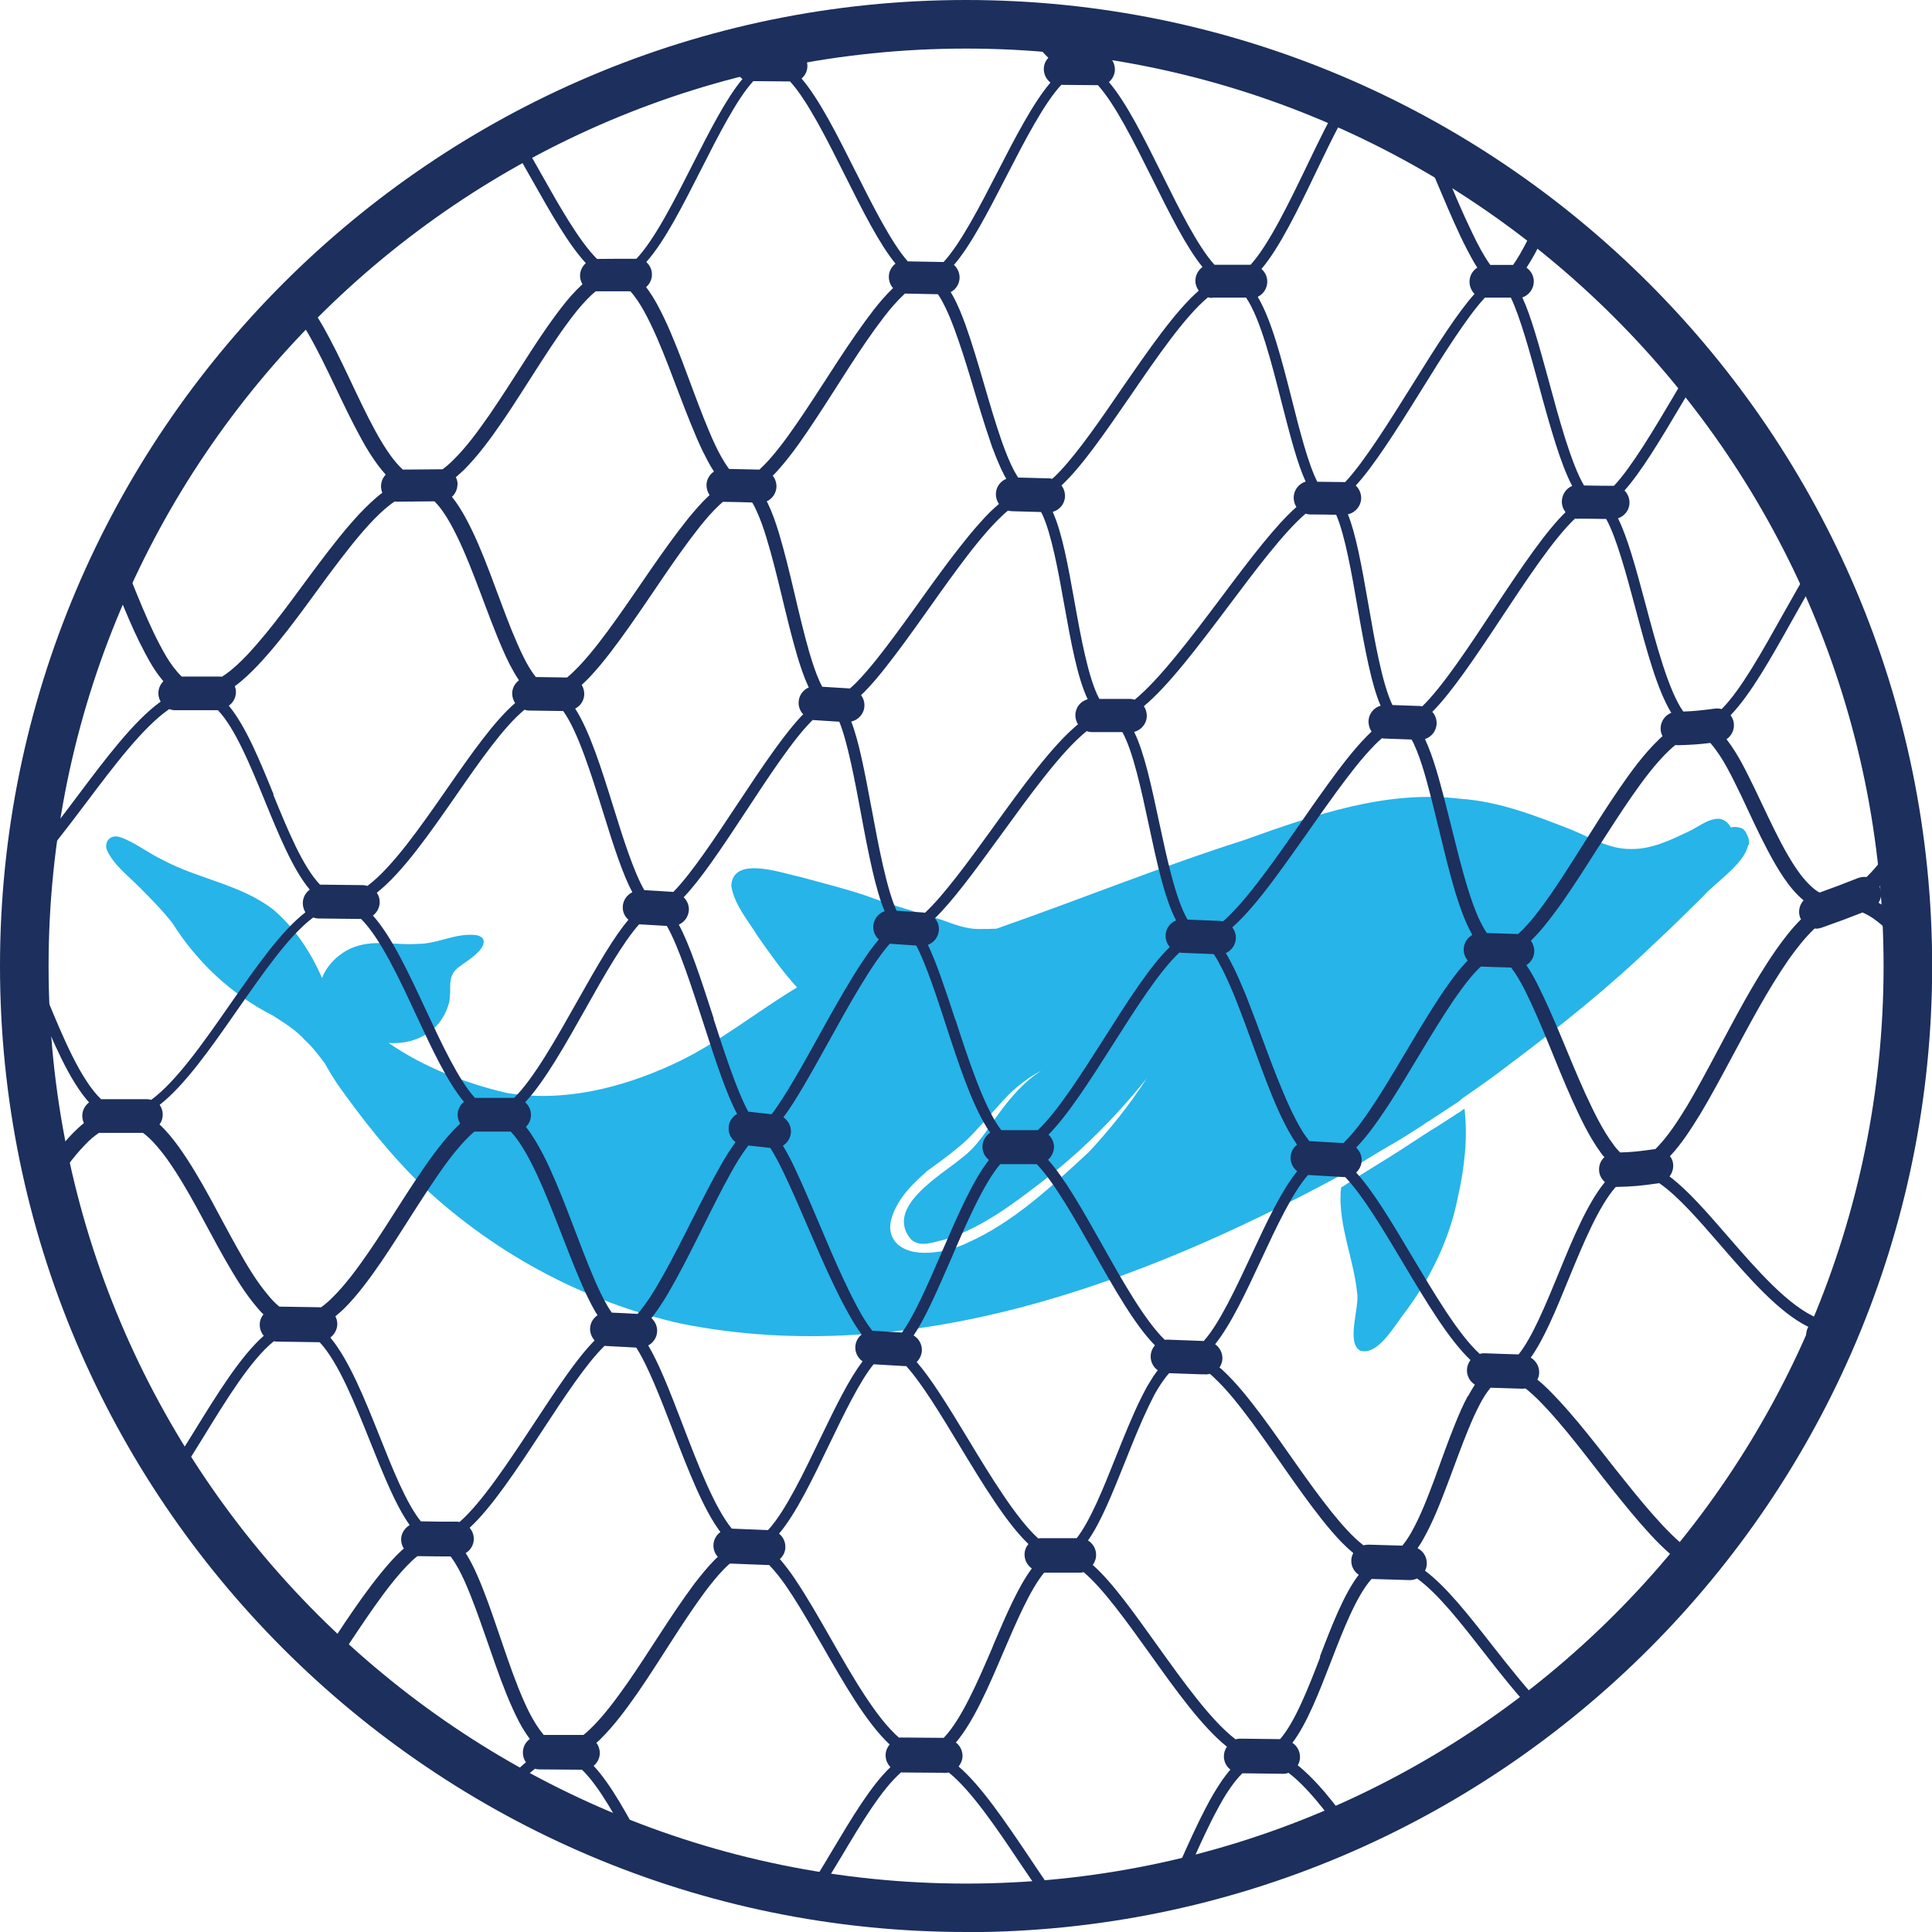 <?xml version="1.0" encoding="UTF-8"?>
<svg id="Layer_2" data-name="Layer 2" xmlns="http://www.w3.org/2000/svg" viewBox="0 0 119.31 119.31">
  <defs>
    <style>
      .cls-1 {
        fill: #27b4e8;
      }

      .cls-1, .cls-2 {
        stroke-width: 0px;
      }

      .cls-2 {
        fill: #1c2f5d;
      }
    </style>
  </defs>
  <g id="Layer_1-2" data-name="Layer 1">
    <g>
      <path class="cls-2" d="M59.66,119.31C26.76,119.31,0,92.55,0,59.66S26.76,0,59.66,0s59.66,26.76,59.66,59.66-26.76,59.66-59.66,59.66ZM59.66,3C28.42,3,3,28.42,3,59.66s25.42,56.66,56.66,56.66,56.66-25.42,56.66-56.66S90.9,3,59.66,3Z"/>
      <g>
        <g>
          <path class="cls-1" d="M108,52.19c.03-.18.01-.36-.06-.53,0-.03-.03-.07-.05-.1-.04-.11-.1-.22-.19-.31-.12-.15-.55-.23-.81-.15-.15-.28-.4-.5-.74-.54-.72,0-1.29.54-1.92.81-1.1.53-2.26,1.08-3.51,1.06-1.32.02-2.47-.69-3.65-1.18-2.2-.86-4.49-1.76-6.87-1.92-4.57-.56-8.99.98-13.4,2.56-5.15,1.64-10.16,3.68-15.26,5.46-.36.02-.72.02-1.09.02-.83.01-1.6-.32-2.37-.59-1.52-.47-3.05-.89-4.55-1.45-1.34-.46-2.72-.79-4.09-1.17-.2-.04-.45-.11-.74-.18-1.37-.35-3.47-.85-3.54.73.18,1.15,1.01,2.09,1.6,3.06.77,1.1,1.55,2.21,2.46,3.21-2.6,1.56-4.94,3.51-7.72,4.77-3.16,1.45-6.75,2.34-10.22,1.74-2.57-.6-5.1-1.58-7.28-3.08,1.82.11,3.35-.83,3.76-2.61.01-.12.02-.23.03-.35,0-.05,0-.1.01-.15,0-.08,0-.15,0-.23,0-.08,0-.16,0-.24.01-.18.03-.37.09-.54.05-.12.11-.23.19-.33.11-.14.25-.24.39-.34,0,0,0,0,0,0,.08-.06.16-.12.25-.18,0,0,0,0,.02-.01t0,0s.09-.06.14-.1h0c.13-.09.26-.19.38-.29.09-.07.17-.15.25-.23.05-.05.1-.1.14-.15.04-.05.07-.1.1-.15,0,0,0,0,0,0,.02-.04.05-.08.07-.11,0,0,0,0,0,0,0,0,0,0,0,0,0-.02.01-.04.02-.06,0-.02.01-.04.02-.06,0-.03.01-.06.01-.1,0,0,0-.02,0-.03,0-.02,0-.03,0-.05,0,0,0,.01,0,.02,0-.02,0-.05-.02-.07-.01-.03-.02-.06-.03-.09-.1-.11-.24-.19-.42-.21-1.23-.16-2.38.55-3.61.54-1.26.1-2.55-.26-3.78.15-.89.27-1.79,1.05-2.12,1.96-.7-1.6-1.68-3.1-3.03-4.24-2.01-1.55-4.61-1.87-6.82-3.06-.8-.38-1.51-.93-2.33-1.29-.24-.1-.52-.22-.78-.12-.35.12-.46.54-.31.85.45.93,1.32,1.56,2.02,2.28.7.7,1.4,1.41,2.01,2.19,1.52,2.41,3.66,4.42,6.19,5.7.7.45,1.43.89,1.99,1.52.47.43.85.93,1.23,1.44.3.53.61,1.06.97,1.55,1.44,2.01,2.98,3.95,4.73,5.7,4.51,4.35,10.22,7.47,16.34,8.83,14.09,2.79,28.25-2.46,40.55-9.09.07-.05.14-.09.21-.14.07-.05.15-.1.23-.15.1-.06.2-.12.3-.17.19-.11.37-.23.56-.34.11-.06.22-.13.33-.19.12-.07.23-.14.35-.22.21-.13.43-.25.64-.38.21-.13.43-.25.64-.38,0,0,0,0,0,0,0,0,0,0,0,0h0s0,0,.01,0c.67-.39,1.32-.8,1.96-1.22,0,0,0,0-.01,0,.12-.08.23-.16.35-.23h0s0,0,.01,0c0,0,0,0,0,0,.08-.05.15-.1.23-.15,0,0-.01,0-.02.01.22-.14.44-.29.66-.43.22-.14.44-.29.65-.43,0,0,0,0,0,0,.02-.01.03-.02.05-.03.03-.02.06-.04.09-.06.05-.03.1-.07.15-.1,0,0,0-.01.01-.01.03-.02.06-.05.09-.07.05-.04.11-.09.16-.13,0,0,.01-.01.02-.02,0,0,0,0,0,0,.97-.67,1.94-1.35,2.87-2.07,3.11-2.33,6.16-4.77,8.96-7.47,1.04-.95,2.02-1.95,3.03-2.93.63-.75,2.51-1.98,2.76-3.1h0s.02-.05.01-.08ZM67.17,71.21c-2.28,2.1-4.6,4.29-7.47,5.56-1.23.59-3.48,1.01-4.4-.07,0,0,0,0-.01-.01-.3-.38-.41-.88-.23-1.46.36-1.2,1.26-2.09,2.19-2.91,0,0,0,0,0,0,.59-.44,1.21-.86,1.77-1.34.57-.44,1.07-.95,1.54-1.49.59-.62,1.15-1.29,1.75-1.91.59-.57,1.26-1.07,1.98-1.46-.99.65-1.81,1.54-2.61,2.65-.71.96-1.31,2.02-2.3,2.75-1.29,1.08-4.8,3.05-3.11,5.03.57.5,1.35.16,2,.02,2.25-.69,4.17-2.12,6.01-3.54,2.45-1.86,4.62-4.05,6.54-6.44-1.07,1.65-2.3,3.19-3.65,4.63Z"/>
          <path class="cls-1" d="M29.56,58.83s0,0,0,0c0,0,0,0,0,0,0,0,.01,0,.02-.02Z"/>
          <polygon class="cls-1" points="85.93 70.74 85.93 70.74 85.93 70.74 85.93 70.74"/>
          <path class="cls-1" d="M29.31,59.05s-.01,0-.02.01c0,0,0,0,0,0,0,0,.01,0,.02-.01Z"/>
          <path class="cls-1" d="M90.03,68.74c-.14.09-.29.19-.43.28-.29.19-.58.38-.87.56-.29.18-.58.35-.86.54-.15.1-.29.2-.44.29-.14.09-.29.18-.43.28-.14.09-.29.19-.43.28-.13.09-.27.17-.41.26-.15.09-.29.18-.44.28-.16.1-.32.19-.47.29-.3.18-.59.36-.89.55-.29.19-.59.37-.88.56-.15.1-.3.2-.46.3-.06.04-.12.08-.19.11-.02.11-.03.21-.04.32-.11,2.12.81,4.12,1.02,6.2.16.9-.7,3.06.19,3.57.03,0,.06.02.08.02,1.05.23,2.08-1.62,2.64-2.33,1.62-2.15,2.82-4.6,3.33-7.26.39-1.75.6-3.59.39-5.38-.14.1-.27.2-.41.29Z"/>
        </g>
        <path class="cls-2" d="M112.26,81.41s0,0,0,0c-1.81-.74-3.77-3-5.55-5.05-1.3-1.5-2.49-2.87-3.61-3.71.17-.22.26-.5.22-.8-.02-.17-.09-.32-.19-.45.76-.81,1.32-1.72,1.88-2.62.64-1.07,1.23-2.17,1.81-3.25,1.17-2.17,2.3-4.35,3.67-6.32.48-.67.99-1.32,1.57-1.87.03,0,.05.01.08.01.12,0,.23-.02.35-.06,1.05-.37,1.64-.59,2.53-.94.23.1.46.23.68.38.77.54,1.44,1.28,2.1,2.04,0-.52-.02-1.03-.04-1.54-.45-.47-.93-.92-1.49-1.32-.08-.06-.17-.11-.26-.16.17-.27.22-.61.09-.94,0-.02-.02-.04-.03-.06.52-.52.96-1.08,1.36-1.66-.06-.5-.12-1-.19-1.5-.02.04-.05.08-.07.12-.56.89-1.18,1.75-1.9,2.45-.17-.02-.35,0-.52.06-.96.38-1.54.6-2.38.9-.09-.05-.18-.1-.27-.17-.87-.68-1.51-1.79-2.09-2.86-.58-1.1-1.1-2.25-1.65-3.39-.51-1.03-.99-2.08-1.74-3.05.32-.22.5-.59.45-1-.02-.18-.1-.34-.2-.48,1.23-1.27,2.49-3.51,3.86-5.96.54-.97,1.11-1.97,1.69-2.95-.12-.25-.22-.5-.34-.75-.67,1.11-1.32,2.27-1.94,3.37-1.35,2.41-2.64,4.73-3.82,5.91-.13-.04-.28-.05-.42-.03-.83.11-1.29.16-1.95.18-.9-1.26-1.67-4.15-2.32-6.59-.63-2.37-1.14-4.2-1.71-5.34.41-.14.71-.52.71-.97,0-.29-.12-.56-.31-.75.99-1.1,2.14-2.99,3.6-5.46.32-.53.65-1.09.98-1.64-.15-.19-.3-.38-.45-.56-.37.6-.74,1.23-1.11,1.86-1.19,2.01-2.59,4.37-3.67,5.51-.02,0-.05,0-.07,0-.73,0-1.15-.01-1.78-.02-.78-1.31-1.56-4.17-2.16-6.4-.64-2.34-1.13-4.11-1.65-5.21.41-.14.7-.52.71-.98,0-.36-.18-.67-.45-.86,0-.01.02-.02.02-.03.35-.54.64-1.09.92-1.65.13-.27.26-.54.39-.81-.21-.17-.43-.34-.65-.51-.15.32-.3.65-.45.97-.27.54-.55,1.08-.87,1.58-.06.09-.13.19-.19.28h-1.41c-.12-.17-.23-.34-.34-.52-.31-.51-.58-1.05-.84-1.6-.53-1.1-1.01-2.24-1.49-3.37-.21-.49-.42-.99-.64-1.48-.35-.2-.7-.41-1.06-.61.35.79.69,1.58,1.03,2.38.48,1.14.96,2.28,1.49,3.41.27.56.55,1.12.87,1.67.06.1.12.19.18.29-.29.18-.48.5-.48.87,0,.29.12.56.31.75-1.01,1.12-2.27,3.08-3.88,5.67-1.3,2.08-2.94,4.72-4.11,5.95-.02,0-.03,0-.05,0-.68,0-1.08-.02-1.67-.02-.56-1.08-1.1-3.21-1.56-5.03-.64-2.53-1.27-4.97-2.12-6.39.35-.17.59-.52.59-.94,0-.31-.14-.59-.36-.78,1.13-1.33,2.27-3.69,3.44-6.13.44-.92.92-1.91,1.4-2.82.09-.18.19-.35.28-.53.09-.17.19-.33.28-.49-.21-.09-.41-.19-.62-.28-.58,1-1.21,2.29-1.95,3.83-1.09,2.26-2.37,4.92-3.5,6.16,0,0,0,0,0,0h-2.23c-1.03-1.13-2.19-3.47-3.25-5.61-1.12-2.25-2.19-4.41-3.27-5.67.22-.19.37-.47.37-.78,0-.38-.2-.72-.51-.9.2-.3.4-.64.6-1.02-.24-.04-.47-.08-.71-.11-.2.38-.41.72-.61.98l-2.12-.02s-.09,0-.14.02c-.4-.36-.82-.86-1.26-1.42-.3-.02-.59-.05-.89-.07.52.71,1.04,1.34,1.53,1.82-.17.18-.28.42-.28.69,0,.34.16.64.41.84-1.06,1.24-2.15,3.34-3.27,5.52-1.09,2.12-2.29,4.44-3.33,5.56l-2.21-.04c-1.01-1.14-2.17-3.45-3.23-5.56-1.14-2.27-2.24-4.46-3.33-5.73.22-.19.36-.46.36-.77,0-.36-.17-.68-.45-.87.09-.13.17-.26.25-.39.06-.11.11-.22.17-.32-.36.06-.73.13-1.09.19-.08.11-.15.23-.23.34h-1.35c-.52.1-1.04.22-1.56.35.02.02.03.03.05.05-.13.17-.21.38-.21.62,0,.34.16.64.41.83-1,1.19-2.01,3.18-3.12,5.36-1.11,2.19-2.33,4.59-3.43,5.74,0,0-.02,0-.03,0h0c-.94,0-1.43,0-2.4.01-1.1-1.09-2.33-3.27-3.45-5.26-.42-.74-.83-1.47-1.24-2.16-.2.11-.39.22-.59.33.42.71.84,1.45,1.24,2.16,1.19,2.11,2.28,4.04,3.35,5.19-.22.19-.36.47-.36.78,0,.19.06.37.15.52-.13.12-.25.24-.37.36-.46.47-.85.97-1.23,1.48-.76,1.02-1.44,2.07-2.11,3.12-.67,1.05-1.34,2.09-2.03,3.1-.7,1-1.42,2-2.26,2.82-.2.2-.42.39-.64.55-.03,0-.05,0-.08,0h0l-2.37.02c-.27-.24-.51-.53-.74-.84-.34-.47-.65-.98-.94-1.51-1.16-2.12-2.06-4.41-3.3-6.58-.32-.54-.65-1.08-1.06-1.59,0,0-.01-.02-.02-.02-.24.24-.48.49-.72.74.33.43.64.9.92,1.38,1.19,2.07,2.1,4.36,3.31,6.55.3.55.63,1.09,1.02,1.61.14.19.3.38.47.57-.18.19-.29.44-.29.73,0,.14.03.27.08.39,0,0,0,0,0,0-.53.4-.99.86-1.43,1.32-.87.94-1.64,1.93-2.39,2.92-1.5,1.98-2.89,4.03-4.53,5.78-.41.43-.84.84-1.3,1.17-.08.06-.16.11-.25.17-.04,0-.08-.01-.12-.01h-2.37c-.36-.35-.7-.81-.97-1.27-1.12-1.92-1.88-4.11-2.79-6.23-.21.43-.4.86-.6,1.29.75,1.82,1.45,3.69,2.5,5.48.21.35.45.69.73,1.02-.19.19-.31.45-.31.74,0,.19.05.36.14.52-1.65,1.19-3.38,3.49-5.18,5.89-.91,1.21-1.83,2.43-2.71,3.45-.05.39-.11.78-.15,1.17,1.09-1.15,2.23-2.66,3.4-4.21,1.76-2.34,3.56-4.73,5.17-5.84.11.04.24.07.37.07h2.64c1.06,1.12,1.98,3.36,2.88,5.56.89,2.17,1.74,4.26,2.79,5.52-.26.19-.43.49-.43.83,0,.21.06.41.16.57-1.53,1.19-3.08,3.43-4.7,5.75-1.62,2.33-3.29,4.71-4.82,5.83-.08-.02-.17-.04-.26-.04h-2.84c-1.26-1.21-2.34-3.8-3.31-6.15-.44-1.06-.87-2.09-1.31-3.02,0,.37-.03.73-.03,1.09,0,.17.01.34.01.51.24.55.47,1.11.7,1.67.97,2.34,1.97,4.73,3.2,6.1-.25.19-.42.49-.42.83,0,.16.04.31.1.45-.24.19-.46.4-.67.61-.62.64-1.15,1.33-1.64,2.04.1.47.21.93.32,1.39.63-.96,1.29-1.91,2.06-2.7.26-.28.55-.53.86-.74,0,0,0,0,0,0h2.72c.12.09.24.19.36.3.4.37.76.82,1.1,1.28,1.35,1.89,2.38,4.08,3.58,6.19.61,1.06,1.23,2.12,2.07,3.09.1.12.21.24.33.35-.14.17-.23.39-.23.63,0,.27.09.51.25.69-1.46,1.29-2.9,3.64-4.32,5.94-.49.79-.98,1.59-1.47,2.33.13.21.27.42.4.62.53-.8,1.07-1.68,1.64-2.6,1.4-2.28,2.93-4.79,4.37-5.95.05,0,.09.02.14.02l2.69.04c1.15,1.22,2.18,3.79,3.12,6.14.83,2.07,1.59,3.97,2.44,5.15-.3.18-.52.5-.53.87,0,.21.06.42.17.58-.04.04-.09.08-.13.11-.48.44-.89.92-1.29,1.41-.79.97-1.5,1.99-2.19,3.01-.46.68-.91,1.37-1.36,2.06.23.22.46.45.7.66.48-.73.95-1.47,1.44-2.19.68-1.01,1.37-2.02,2.12-2.96.38-.47.77-.92,1.19-1.32.11-.11.23-.21.36-.31,0,0,0,0,0,0,.83.01,1.32.02,2.05.02,0,0,.02.02.02.03.33.44.61.98.85,1.52.49,1.1.89,2.26,1.3,3.43.41,1.17.8,2.34,1.27,3.51.24.58.49,1.16.79,1.73.19.36.41.72.66,1.05-.26.19-.43.49-.43.84,0,.23.07.43.19.6-.49.4-.99.93-1.5,1.52.2.11.39.23.59.34.5-.59,1-1.1,1.47-1.46.09.03.18.04.28.04l2.62.02c1.05,1.01,2.11,2.95,3.15,4.89.32.12.64.24.96.36-.07-.13-.14-.27-.21-.4-1.06-2-2.09-3.92-3.18-5.09.23-.19.38-.47.38-.79,0-.24-.08-.46-.21-.63.06-.05.12-.11.18-.16.93-.91,1.67-1.93,2.39-2.96,1.42-2.06,2.67-4.22,4.13-6.2.37-.49.75-.97,1.17-1.4.12-.12.24-.24.37-.35.01,0,.03,0,.04,0l2.35.09s.03,0,.04,0c0,0,0,0,0,0,.37.38.7.81,1.02,1.26.59.86,1.13,1.77,1.66,2.68.19.33.38.67.58,1,1.36,2.38,2.75,4.81,4.18,6.14-.15.18-.25.41-.25.67,0,.28.11.54.3.73-1.21,1.15-2.38,3.12-3.6,5.16-.56.95-1.14,1.9-1.71,2.77.24.04.48.09.72.13.53-.82,1.05-1.69,1.57-2.55,1.22-2.05,2.48-4.15,3.68-5.19.03,0,.06.01.09.01l2.66.02h0c.06,0,.12,0,.19-.02,1.4,1.13,2.98,3.47,4.41,5.61.62.92,1.23,1.82,1.82,2.64.26-.02.53-.03.79-.06-.68-.91-1.37-1.94-2.05-2.96-1.51-2.24-2.96-4.39-4.36-5.6.14-.18.24-.4.24-.65,0-.34-.16-.64-.41-.83,1.09-1.28,2.03-3.46,2.94-5.6.79-1.84,1.65-3.85,2.51-4.89h2.21s0,0,0,0c.08,0,.16-.01.23-.03,1.21,1.02,2.66,3.05,4.08,5.03,1.6,2.24,3.22,4.51,4.77,5.75-.12.17-.19.37-.19.59,0,.33.15.63.4.82-.03.04-.06.08-.1.12-.02.03-.04.05-.06.08-.08.1-.16.2-.23.3-.03.04-.06.08-.09.12-.03.04-.06.08-.08.12-.02.03-.04.06-.06.09-.31.46-.61.98-.9,1.54,0,0,0,0,0,0-.52.99-1.02,2.1-1.53,3.24-.26.57-.51,1.14-.77,1.69.28-.06.56-.13.83-.19.18-.4.37-.81.55-1.22.39-.88.81-1.79,1.23-2.64.05-.1.1-.2.15-.3.06-.11.11-.22.17-.32.13-.25.26-.49.4-.73,0,0,0-.02.01-.02.15-.26.31-.51.48-.75.22-.32.47-.63.74-.9l2.52.03h.01c.11,0,.22-.02.32-.06.15.12.31.24.45.37.44.4.85.84,1.24,1.3.54.64,1.04,1.31,1.54,2,.23-.1.46-.21.69-.31-.54-.73-1.09-1.46-1.68-2.16-.41-.48-.84-.94-1.32-1.37-.11-.1-.23-.2-.35-.29.09-.15.14-.32.14-.51,0-.37-.18-.69-.47-.88.89-1.17,1.62-3.05,2.38-5.01.75-1.94,1.57-4.06,2.51-5.11l2.35.07s.02,0,.03,0c.15,0,.3-.04.43-.1,1.28.92,2.68,2.71,4.13,4.57,1.04,1.34,2.15,2.74,3.31,3.95.18-.14.36-.28.54-.42-1.15-1.2-2.27-2.61-3.32-3.95-1.49-1.91-2.85-3.64-4.17-4.63.07-.13.11-.28.11-.44.01-.41-.22-.78-.57-.95.12-.17.23-.34.33-.52.63-1.11,1.07-2.27,1.51-3.42.44-1.15.84-2.3,1.3-3.41.23-.56.47-1.1.75-1.62.18-.34.39-.67.62-.94.68.02,1.14.04,1.93.06.01,0,.02,0,.03,0,.06,0,.13,0,.19-.02.26.2.51.43.76.67,1.67,1.68,3.09,3.67,4.61,5.57.76.95,1.53,1.9,2.36,2.8.42.45.86.89,1.34,1.3.18.15.37.3.56.43-.04.12-.07.24-.06.38,0,.21.09.39.2.55.45-.53.9-1.08,1.33-1.62-.16,0-.33.01-.52.02-.08,0-.15.01-.23.03-.23-.15-.45-.32-.67-.51-.44-.37-.86-.79-1.26-1.22-.81-.87-1.57-1.8-2.32-2.74-1.52-1.88-2.94-3.85-4.71-5.62-.21-.2-.42-.4-.65-.58.07-.13.11-.28.11-.43.01-.39-.2-.74-.52-.93.8-1.11,1.54-2.89,2.33-4.83.89-2.16,1.86-4.52,2.92-5.71,0,0,.01,0,.02,0,0,0,.02,0,.02,0,.98-.02,1.52-.07,2.63-.23,0,0,.01,0,.02,0,1.14.78,2.45,2.29,3.73,3.77,1.8,2.08,3.64,4.2,5.47,5.1-.13.24-.17.53-.09.81.03.11.08.2.15.29-.38.47-.68.98-.94,1.49-1.1,2.21-1.65,4.56-2.3,6.84.69-1.06,1.34-2.14,1.96-3.25.34-1.09.73-2.14,1.23-3.14.28-.55.62-1.08,1.01-1.52.04,0,.07-.01.11-.02.37-.82.72-1.66,1.05-2.5-.47.15-.94.3-1.57.5ZM97.48,32.03c.69,0,1.1.01,1.71.02.64,1.15,1.26,3.48,1.79,5.46.69,2.59,1.35,5.08,2.23,6.51-.39.15-.67.54-.66.99,0,.16.05.32.12.45-.08.07-.15.13-.22.2-.96.93-1.72,1.98-2.45,3.04-.73,1.06-1.41,2.14-2.09,3.22-.68,1.08-1.36,2.16-2.07,3.2-.64.91-1.31,1.86-2.09,2.56,0,0,0,0,0,0-.79-.02-1.24-.04-1.93-.06-.2-.29-.37-.63-.53-.97-.49-1.13-.83-2.37-1.16-3.6l-.94-3.73c-.33-1.23-.64-2.47-1.19-3.68.4-.13.7-.5.72-.95,0-.28-.09-.54-.27-.73,1.13-1.13,2.52-3.16,4.29-5.84,1.49-2.25,3.23-4.89,4.53-6.1.07.02.14.02.21.02ZM90.64,59.31c-.16.17-.32.35-.47.52-.41.5-.78,1.02-1.14,1.55-1.4,2.11-2.6,4.32-3.94,6.42-.65,1-1.32,2.01-2.13,2.79l-2.1-.12c-.14-.18-.28-.37-.41-.57-.63-1.03-1.11-2.19-1.58-3.35-.46-1.16-.89-2.35-1.33-3.53-.16-.42-.32-.84-.48-1.25-.03-.09-.07-.17-.1-.26-.04-.1-.08-.21-.13-.31-.38-.92-.75-1.72-1.13-2.34.35-.16.6-.5.62-.91.01-.26-.08-.49-.22-.68.94-.83,1.98-2.13,3.06-3.63.01-.02.03-.04.04-.05.2-.28.4-.56.6-.84.92-1.28,1.81-2.58,2.73-3.84.76-1.03,1.53-2.06,2.41-2.95.13-.13.26-.25.4-.37.06.01.12.02.18.02l1.65.06c.04.08.09.15.13.24.51,1.11.82,2.37,1.14,3.6l.92,3.74c.33,1.25.66,2.5,1.18,3.72.12.26.24.51.38.77-.3.17-.52.49-.53.87-.01.27.09.52.25.71ZM61.06,71.65c-1.01,1.29-1.96,3.5-2.95,5.79-.76,1.76-1.65,3.82-2.41,4.85-.66-.04-1.07-.06-1.79-.11-.02,0-.03,0-.05,0,0,0,0,0,0-.01-.18-.24-.35-.48-.51-.74,0,0,0,0,0,0-.13-.21-.25-.43-.37-.65-.06-.1-.12-.21-.17-.32-.26-.49-.5-.99-.73-1.48-1.05-2.25-1.93-4.57-3-6.85-.22-.47-.46-.93-.73-1.38.26-.16.45-.44.49-.77.04-.4-.15-.77-.46-.98.73-.97,1.63-2.57,2.8-4.68,1.17-2.12,2.67-4.82,3.77-6.04.65.05,1.04.07,1.63.11.58,1.08,1.26,3.14,1.79,4.77.85,2.62,1.73,5.29,2.78,6.79-.28.18-.47.5-.48.86,0,.34.16.64.41.83ZM45.43,70.52c-.17.23-.32.47-.48.71-.34.54-.64,1.09-.94,1.64-1.18,2.2-2.21,4.46-3.45,6.57-.31.52-.64,1.03-1.01,1.49-.06.07-.11.14-.18.21-.6-.03-.99-.06-1.59-.08-.11-.15-.21-.31-.3-.47-.29-.51-.55-1.06-.79-1.62-.96-2.24-1.72-4.6-2.76-6.87-.26-.57-.55-1.13-.88-1.68-.17-.28-.36-.56-.57-.83.19-.19.31-.45.31-.74,0-.31-.14-.59-.36-.78,1.21-1.29,2.48-3.55,3.8-5.9,1.04-1.86,2.28-4.03,3.24-5.09.7.04,1.09.06,1.71.1.73,1.26,1.57,3.88,2.24,5.95.81,2.52,1.46,4.47,2.1,5.66-.28.16-.49.45-.52.79-.04.38.13.73.42.95ZM23.27,55.13c1.6-1.26,3.26-3.66,4.89-6,1.46-2.11,2.96-4.26,4.23-5.3.09.03.18.05.28.05.88.01,1.35.02,2.11.03.91,1.26,1.74,3.93,2.45,6.2.68,2.2,1.24,3.91,1.82,4.99-.33.16-.57.49-.59.88-.02.33.12.62.35.82-.88,1.03-1.89,2.77-3.16,5.03-1.23,2.18-2.67,4.76-3.9,5.97h-2.42c-1-1.09-2.02-3.27-3.02-5.41-1.08-2.32-2.12-4.55-3.28-5.85.25-.19.41-.48.42-.82,0-.22-.06-.42-.18-.59ZM35.91,42.31c.18-.17.36-.34.53-.52.89-.96,1.64-1.99,2.38-3.03,1.47-2.07,2.81-4.22,4.36-6.19.39-.49.79-.96,1.23-1.37.07-.07.15-.14.23-.21.01,0,.02,0,.03,0,.73.01,1.16.02,1.78.04.08.12.15.26.21.39.26.54.47,1.13.65,1.72.74,2.4,1.2,4.91,1.93,7.39.19.62.39,1.24.67,1.85.01.02.03.05.04.07-.35.15-.61.49-.63.89-.02.3.09.57.28.77-1.07,1.09-2.39,3.02-4.07,5.56-1.31,1.98-2.85,4.31-3.95,5.41,0,0,0,0,0,0-.72-.05-1.12-.07-1.79-.11-.65-1.11-1.33-3.26-1.9-5.1-.75-2.41-1.48-4.73-2.37-6.11.33-.17.56-.51.56-.9,0-.21-.06-.41-.17-.58ZM44.08,62.91c-.84-2.6-1.5-4.59-2.16-5.81.34-.15.59-.48.62-.88.02-.32-.11-.61-.32-.81,1.02-1.06,2.27-2.91,3.86-5.33,1.36-2.07,2.95-4.5,4.11-5.62.03,0,.05.01.08.01l1.56.1c.51,1.23.98,3.74,1.32,5.57.51,2.76.94,4.86,1.48,6.13-.38.13-.67.48-.7.91-.02.33.11.63.34.84-1,1.16-2.2,3.23-3.72,5.98-.88,1.59-2.08,3.76-2.9,4.81l-1.44-.16c-.71-1.28-1.54-3.86-2.15-5.75ZM53.17,42.93c.07-.07.15-.14.22-.21.46-.47.88-.97,1.28-1.48,1.6-2.03,3.01-4.17,4.53-6.21.76-1.02,1.54-2.03,2.42-2.92.2-.2.41-.4.63-.58.08.02.17.04.26.04.73.02,1.16.03,1.78.05.03.05.05.1.08.15.57,1.23.99,3.54,1.34,5.51.43,2.39.82,4.56,1.46,5.9-.44.12-.76.51-.76.99,0,.21.06.4.16.56-1.57,1.29-3.41,3.82-5.31,6.46-1.37,1.9-2.99,4.12-4.14,5.18-.04,0-.07-.02-.11-.02-.68-.04-1.06-.07-1.64-.11-.61-1.31-1.13-4.07-1.53-6.23-.45-2.41-.81-4.27-1.27-5.45.44-.1.79-.48.81-.95.02-.26-.07-.5-.21-.69ZM58.99,62.96c-.67-2.04-1.19-3.59-1.69-4.61.38-.14.65-.49.68-.91.02-.28-.08-.54-.25-.73,1.06-1.02,2.38-2.8,4.07-5.13,1.73-2.38,3.75-5.19,5.31-6.43.1.04.21.06.33.06.54,0,.93,0,1.34,0h.53c.66,1.18,1.18,3.61,1.62,5.67.5,2.34.98,4.59,1.7,5.96-.37.15-.64.5-.65.92,0,.28.09.53.26.72-1.23,1.19-2.59,3.33-4.08,5.68-1.37,2.15-2.86,4.5-4.07,5.63-.01,0-.02,0-.04,0-.9,0-1.38,0-2.22,0-1.05-1.36-2.05-4.43-2.83-6.83ZM64.74,70.08c1.22-1.23,2.57-3.35,3.97-5.55,1.39-2.19,2.91-4.59,4.13-5.71.04,0,.08.02.12.02.81.03,1.26.05,1.99.08,0,.01.02.02.03.04.02.03.04.06.06.09.05.07.09.15.14.23.03.05.06.1.09.16,0,0,0,0,0,.01.08.15.16.31.25.47.09.19.18.38.27.57.04.1.09.19.13.29.08.19.17.39.25.58.03.07.06.15.09.22.22.55.43,1.11.64,1.67.44,1.18.86,2.37,1.31,3.55.46,1.18.94,2.36,1.62,3.48.09.14.18.27.27.41-.23.18-.38.44-.4.75-.02.36.14.68.41.89-.96,1.17-1.89,3.14-2.84,5.19-.94,2.01-1.97,4.22-2.93,5.29h-.07c-.8-.03-1.27-.05-2.14-.08-.07,0-.14,0-.2.01-1.23-1.19-2.61-3.63-3.86-5.86-1.2-2.13-2.3-4.09-3.35-5.26.22-.19.36-.47.37-.78,0-.3-.13-.57-.33-.76ZM83.72,29.99c1.06-1.15,2.37-3.18,4.04-5.87,1.3-2.1,2.84-4.56,3.94-5.74.03,0,.06,0,.08,0h1.52c.58,1.18,1.23,3.58,1.71,5.34.77,2.85,1.4,5.01,2.08,6.29-.38.15-.63.53-.64.96,0,.25.09.48.23.66-1.19,1.15-2.65,3.28-4.51,6.1-1.43,2.17-3.11,4.71-4.34,5.89-.04,0-.08-.02-.12-.02l-1.72-.06c-.63-1.29-1.11-4.04-1.48-6.18-.43-2.49-.79-4.41-1.27-5.6.46-.1.81-.51.82-1,0-.3-.13-.58-.33-.77ZM82.51,31.78c.54,1.21.98,3.72,1.32,5.7.48,2.75.88,4.84,1.43,6.1-.42.12-.73.49-.75.96,0,.24.07.46.19.64-.1.09-.19.18-.28.27-.93.95-1.7,2-2.46,3.04-1.47,2.03-2.83,4.12-4.35,6.09-.34.44-.68.85-1,1.22-.06.07-.12.14-.18.2-.23.25-.46.49-.67.69,0,0-.01.01-.02.02-.07.07-.15.13-.22.19-.06-.01-.13-.03-.2-.03-.8-.03-1.25-.05-1.98-.08-.74-1.24-1.29-3.84-1.76-6.03-.48-2.24-.91-4.28-1.54-5.56.45-.12.78-.52.78-1,0-.22-.07-.42-.18-.59,1.53-1.27,3.35-3.69,5.24-6.2,1.64-2.19,3.43-4.57,4.75-5.69.09.03.19.05.3.05.66,0,1.05.01,1.59.02ZM74.87,18.38h2.08c.88,1.28,1.59,4.08,2.19,6.45.55,2.15.99,3.83,1.49,4.91-.42.13-.73.51-.74.98,0,.22.06.42.17.59-1.23,1.08-2.76,3.06-4.73,5.7-1.72,2.29-3.75,4.98-5.26,6.2-.09-.03-.19-.05-.29-.05h-1.01c-.29,0-.56,0-.88,0-.67-1.22-1.14-3.8-1.53-5.98-.4-2.24-.77-4.29-1.35-5.57.43-.12.75-.5.76-.97,0-.25-.08-.48-.22-.66,1.25-1.16,2.68-3.24,4.25-5.52,1.61-2.35,3.37-4.92,4.8-6.1.09.02.17.04.26.04ZM58.91,16.36c1.04-1.2,2.1-3.26,3.26-5.51,1.1-2.14,2.31-4.48,3.37-5.61l2.25.02h.01s0,0,0,0c1.06,1.16,2.24,3.54,3.33,5.72,1.11,2.24,2.13,4.28,3.13,5.51-.26.19-.44.5-.44.85,0,.23.08.44.21.61-1.46,1.27-3.09,3.64-4.79,6.1-1.25,1.83-2.61,3.8-3.75,5.02-.13.14-.27.28-.41.41-.04.03-.07.06-.11.09-.07-.02-.14-.03-.21-.03-.77-.02-1.21-.03-1.89-.05-.08-.13-.16-.27-.24-.41-.01-.02-.02-.04-.03-.06-.13-.25-.25-.51-.36-.78,0-.02-.02-.04-.03-.07-.11-.28-.22-.56-.32-.84-.83-2.37-1.41-4.86-2.27-7.28-.22-.6-.46-1.21-.78-1.79-.04-.08-.09-.15-.13-.22.32-.17.54-.5.55-.89,0-.32-.14-.61-.36-.8ZM55.89,18.13s.03,0,.04,0l1.99.04c.1.14.2.3.28.46.29.53.52,1.11.74,1.69.73,1.98,1.27,4.05,1.93,6.09.1.31.2.61.3.9.03.09.06.18.09.27.02.07.05.13.08.2.07.2.15.39.22.57.03.07.06.14.09.21.11.27.23.52.35.75,0,.02.02.04.03.06.01.03.03.05.05.08.02.04.04.08.06.12-.37.15-.63.51-.64.93,0,.23.06.44.19.62-.19.16-.37.33-.55.5-.93.94-1.72,1.96-2.5,2.98-1.55,2.05-2.97,4.19-4.55,6.17-.4.49-.8.97-1.24,1.41-.12.12-.24.23-.37.34-.03,0-.05-.01-.08-.01l-1.62-.1c-.06-.11-.12-.22-.17-.34-.25-.55-.44-1.15-.62-1.75-.7-2.42-1.15-4.94-1.89-7.41-.19-.62-.4-1.24-.69-1.84-.02-.04-.04-.07-.06-.11.35-.16.59-.51.6-.91,0-.25-.08-.49-.23-.67.14-.14.28-.29.41-.44.86-.98,1.57-2.04,2.27-3.1,1.4-2.11,2.68-4.3,4.2-6.28.38-.49.78-.96,1.22-1.37.02-.02.04-.04.06-.06ZM39.93,16.16c1.12-1.26,2.22-3.44,3.37-5.7,1.05-2.07,2.2-4.34,3.22-5.45l2.24.02h.01s.01,0,.02,0c1.07,1.17,2.28,3.58,3.38,5.78,1.11,2.22,2.13,4.25,3.13,5.47-.24.19-.41.47-.41.81,0,.27.09.51.26.7-.43.41-.81.86-1.17,1.31-1.57,2.04-2.87,4.22-4.27,6.31-.7,1.04-1.41,2.08-2.22,2.99-.19.21-.39.41-.59.6-.76-.02-1.2-.03-1.88-.04-.66-.9-1.12-2.05-1.57-3.16-.46-1.16-.88-2.34-1.33-3.52-.46-1.18-.92-2.35-1.54-3.49-.2-.36-.42-.72-.68-1.06.22-.19.36-.47.36-.78,0-.31-.14-.58-.35-.77ZM28.26,29.92c0-.16-.04-.31-.11-.45.16-.14.32-.28.47-.42.92-.92,1.66-1.94,2.37-2.97.71-1.03,1.37-2.09,2.04-3.13.67-1.04,1.34-2.09,2.07-3.07.36-.49.74-.97,1.15-1.39.17-.18.35-.35.54-.5.01,0,.02,0,.03,0h0c.87,0,1.35,0,2.11,0,.32.35.61.81.85,1.24.58,1.06,1.05,2.21,1.5,3.37.45,1.16.88,2.34,1.36,3.52.24.59.48,1.17.76,1.75.21.42.42.84.69,1.25-.27.18-.46.49-.46.84,0,.23.07.44.19.61,0,0-.01.01-.02.02-.49.46-.91.95-1.32,1.45-1.61,2.02-2.96,4.16-4.42,6.2-.73,1.02-1.48,2.03-2.31,2.91-.23.24-.48.48-.73.69-.77-.01-1.23-.02-1.93-.03-.29-.36-.54-.79-.76-1.24-.27-.54-.51-1.11-.75-1.69-.46-1.15-.88-2.33-1.33-3.51-.45-1.17-.92-2.35-1.55-3.49-.23-.41-.48-.81-.79-1.2.21-.19.34-.47.34-.77ZM16.9,49.07c-.88-2.16-1.73-4.23-2.77-5.49.27-.19.44-.5.44-.85,0-.13-.03-.25-.07-.36,0,0,0,0,.01,0,.53-.39.99-.84,1.43-1.3,1.73-1.85,3.11-3.91,4.59-5.88.74-.98,1.49-1.96,2.31-2.85.41-.44.84-.86,1.3-1.21.08-.06.16-.11.23-.16.04,0,.09.01.13.01h0l2.33-.02c.38.38.71.88,1,1.4.58,1.05,1.05,2.2,1.5,3.36.45,1.16.87,2.34,1.35,3.52.24.59.49,1.18.78,1.76.18.34.36.68.59,1.01-.25.19-.42.48-.42.81,0,.22.07.43.18.6-1.29,1.11-2.69,3.11-4.22,5.31-1.6,2.3-3.35,4.82-4.9,5.98-.09-.03-.19-.05-.29-.05l-2.64-.03c-1.07-1.12-1.99-3.37-2.89-5.57ZM19.8,80.73l-2.55-.04c-.22-.18-.43-.39-.62-.62-.74-.86-1.36-1.89-1.94-2.93-1.18-2.08-2.2-4.27-3.63-6.29-.36-.49-.74-.98-1.21-1.41.13-.17.2-.38.2-.61,0-.22-.07-.43-.19-.6,1.56-1.22,3.15-3.49,4.79-5.85,1.59-2.28,3.21-4.62,4.69-5.72.1.03.2.06.31.06l2.65.03c1.19,1.19,2.35,3.67,3.4,5.93.98,2.11,1.93,4.14,2.95,5.36-.23.19-.39.48-.39.8,0,.2.06.39.16.55-.15.14-.29.27-.42.41-.88.94-1.58,1.96-2.27,2.98-.68,1.02-1.33,2.06-1.99,3.08-.66,1.02-1.33,2.02-2.06,2.96-.37.47-.75.92-1.16,1.32-.22.22-.45.42-.69.59-.01,0-.02,0-.03,0ZM28.38,93.99s-.09-.02-.14-.02c-.91,0-1.41,0-2.25-.02-.89-1.09-1.76-3.27-2.55-5.26-.93-2.33-1.89-4.71-3.04-6.09.25-.19.42-.48.43-.82,0-.18-.04-.35-.12-.49.18-.15.35-.3.51-.45.46-.45.86-.93,1.24-1.42.76-.98,1.44-2.01,2.1-3.04.66-1.03,1.31-2.06,1.98-3.07.67-1,1.36-2.01,2.16-2.86.19-.2.39-.4.6-.57,0,0,.01,0,.02,0h2.22c.28.29.52.64.75,1.01.31.5.58,1.04.84,1.58,1.02,2.2,1.8,4.54,2.79,6.83.25.57.52,1.14.84,1.7.04.07.09.15.14.22-.26.18-.44.46-.46.8-.01.29.1.56.28.76-1.12,1.12-2.38,3.06-3.78,5.18-1.53,2.32-3.2,4.85-4.56,6.03ZM44.33,96.14c-.07.06-.13.12-.2.19-.45.46-.85.96-1.24,1.46-1.51,2.03-2.77,4.18-4.18,6.2-.71,1-1.44,2-2.3,2.82-.12.12-.25.23-.38.33-.02,0-.05,0-.07,0h-2.38c-.68-.8-1.15-1.87-1.57-2.91-.45-1.13-.84-2.3-1.24-3.47-.4-1.17-.8-2.35-1.31-3.51-.2-.45-.42-.9-.7-1.34.3-.18.5-.51.5-.88,0-.26-.1-.5-.26-.68,1.38-1.27,2.91-3.59,4.49-6,1.31-2,2.74-4.18,3.85-5.24.02,0,.05,0,.07.01.77.04,1.18.06,1.88.1.71,1.09,1.53,3.2,2.22,5,.98,2.54,1.92,4.99,2.98,6.39-.25.18-.42.47-.43.8-.01.28.09.54.27.73ZM47.41,94.49l-2.22-.09c-1.07-1.3-2.14-4.08-3.04-6.44-.82-2.14-1.48-3.81-2.12-4.87.31-.17.53-.48.55-.85.02-.33-.12-.63-.35-.84.39-.5.73-1.02,1.04-1.55,1.26-2.17,2.28-4.44,3.43-6.62.29-.54.58-1.08.9-1.6.19-.3.4-.61.61-.89l1.36.15c.31.49.58,1.02.84,1.56,1.06,2.23,1.96,4.56,3.04,6.82.3.63.61,1.25.96,1.87.27.49.54.92.8,1.27-.22.18-.37.44-.39.74-.02.38.16.72.45.92-.84,1.09-1.69,2.85-2.63,4.79-.99,2.06-2.15,4.49-3.21,5.63ZM61.31,101.68c-.92,2.15-1.94,4.51-3.03,5.64l-2.61-.02h0c-.05,0-.1,0-.15.01-1.4-1.2-2.88-3.78-4.22-6.13-.76-1.33-1.48-2.59-2.17-3.61-.03-.05-.06-.09-.09-.14-.27-.39-.56-.78-.88-1.15.2-.18.33-.43.34-.72.01-.34-.14-.65-.39-.85,1.05-1.24,2.07-3.37,3.13-5.57.86-1.78,1.86-3.86,2.71-4.89.7.04,1.11.07,1.88.11.02,0,.04,0,.06,0,.02,0,.05,0,.07,0,.96,1.05,2.15,3.02,3.25,4.84,1.5,2.48,2.94,4.85,4.3,6.15-.15.18-.24.4-.24.65,0,.36.18.67.45.86-.83,1.11-1.59,2.87-2.41,4.8ZM66.47,94.99h-2.16s0,0,0,0c-.07,0-.13,0-.19.02-1.36-1.23-2.97-3.88-4.33-6.13-1.28-2.12-2.3-3.76-3.18-4.77.18-.18.3-.42.32-.69.02-.4-.19-.76-.51-.95.69-1.01,1.41-2.65,2.32-4.74.92-2.14,2.01-4.65,3.03-5.84.86,0,1.34,0,2.25,0,1.07,1.1,2.32,3.31,3.46,5.33,1.32,2.34,2.59,4.59,3.84,5.86-.15.18-.25.4-.26.66-.01.36.16.69.44.88,0,0-.01.02-.02.02-.07.09-.14.19-.21.29-.03.04-.06.08-.08.12-.03.04-.05.09-.08.13-.16.25-.31.5-.44.76-.05.09-.09.18-.14.27-.01.03-.03.05-.04.08-.54,1.08-1.06,2.38-1.59,3.7-.75,1.89-1.58,3.95-2.41,5ZM81.53,102.33c-.74,1.92-1.56,4.02-2.48,5.07l-2.46-.03h-.01c-.1,0-.19.02-.28.04-1.5-1.14-3.22-3.55-4.79-5.74-1.47-2.05-2.8-3.94-4.03-5.03.13-.17.21-.38.21-.62,0-.38-.2-.7-.5-.89.8-1.13,1.52-2.94,2.31-4.91.46-1.16.95-2.37,1.45-3.41.09-.18.18-.36.27-.54.02-.04.05-.09.07-.14.27-.48.56-.94.91-1.33.76.03,1.22.04,1.96.07h.24s.03.01.04.01c.09,0,.18-.02.27-.04.09.07.18.15.26.23.87.81,1.61,1.79,2.34,2.76,1.45,1.97,2.78,4.05,4.32,6,.39.49.79.97,1.23,1.42.23.23.46.45.71.66-.07.14-.12.29-.12.45-.01.37.17.7.46.89-.9,1.17-1.64,3.07-2.4,5.05ZM90.65,86.2c-.3.56-.55,1.13-.78,1.71-.47,1.15-.87,2.3-1.29,3.45-.43,1.14-.86,2.28-1.44,3.3-.16.28-.34.55-.54.79l-2.07-.06c-.11,0-.22.01-.33.04-.72-.56-1.36-1.31-1.96-2.05-1.52-1.9-2.85-3.97-4.33-5.96-.75-.99-1.51-1.98-2.45-2.85-.05-.04-.1-.08-.15-.12.1-.15.17-.34.18-.54.01-.37-.17-.7-.45-.9.96-1.19,1.88-3.15,2.83-5.19.93-2,1.96-4.2,2.91-5.26l2.2.13s.04,0,.06,0c0,0,.02,0,.03,0,1.08,1.11,2.36,3.27,3.54,5.24,1.45,2.44,2.85,4.78,4.2,6.06-.13.17-.21.37-.22.6-.01.39.19.73.49.92-.15.23-.29.47-.42.71ZM96.22,78.71c-.77,1.87-1.61,3.91-2.44,4.93-.78-.02-1.26-.04-2.12-.07-.1,0-.19.01-.28.04-1.32-1.2-2.81-3.73-4.19-6.04-1.24-2.09-2.38-4-3.44-5.16.19-.18.32-.42.34-.71.02-.33-.12-.62-.34-.83.79-.82,1.4-1.74,2.01-2.65,1.37-2.12,2.58-4.33,3.96-6.38.35-.51.71-1.01,1.09-1.47.2-.24.42-.48.64-.68.75.03,1.2.04,1.87.06.3.39.57.86.81,1.32,1.1,2.19,1.92,4.55,2.95,6.84.52,1.14,1.05,2.29,1.83,3.35.05.07.11.13.17.2-.21.19-.34.47-.33.78,0,.31.15.57.36.76-1.08,1.31-2,3.53-2.89,5.71ZM102.23,70.97s-.06,0-.09,0c-.9.13-1.38.18-2.09.2-.14-.14-.28-.3-.4-.47-.7-.93-1.23-2.05-1.75-3.17-1.02-2.24-1.86-4.59-3.01-6.86-.19-.36-.39-.72-.63-1.07.29-.18.48-.49.49-.85,0-.25-.08-.47-.21-.66.3-.29.58-.6.84-.92.41-.51.8-1.03,1.17-1.56.74-1.06,1.42-2.14,2.11-3.22.69-1.07,1.37-2.14,2.09-3.18.72-1.03,1.47-2.05,2.34-2.88.12-.11.24-.22.37-.32.05,0,.09.01.14.01,0,0,.02,0,.02,0,.78-.02,1.28-.05,2-.14.02.02.04.04.05.06.75.87,1.29,2.04,1.84,3.16.54,1.14,1.06,2.3,1.66,3.43.3.57.62,1.13.99,1.68.34.49.72.98,1.22,1.39-.25.27-.35.67-.22,1.05.02.04.04.08.06.12-.58.58-1.07,1.22-1.53,1.87-1.43,2.06-2.56,4.26-3.72,6.43-.58,1.09-1.16,2.17-1.78,3.22-.59.96-1.21,1.93-1.97,2.68Z"/>
      </g>
    </g>
  </g>
</svg>